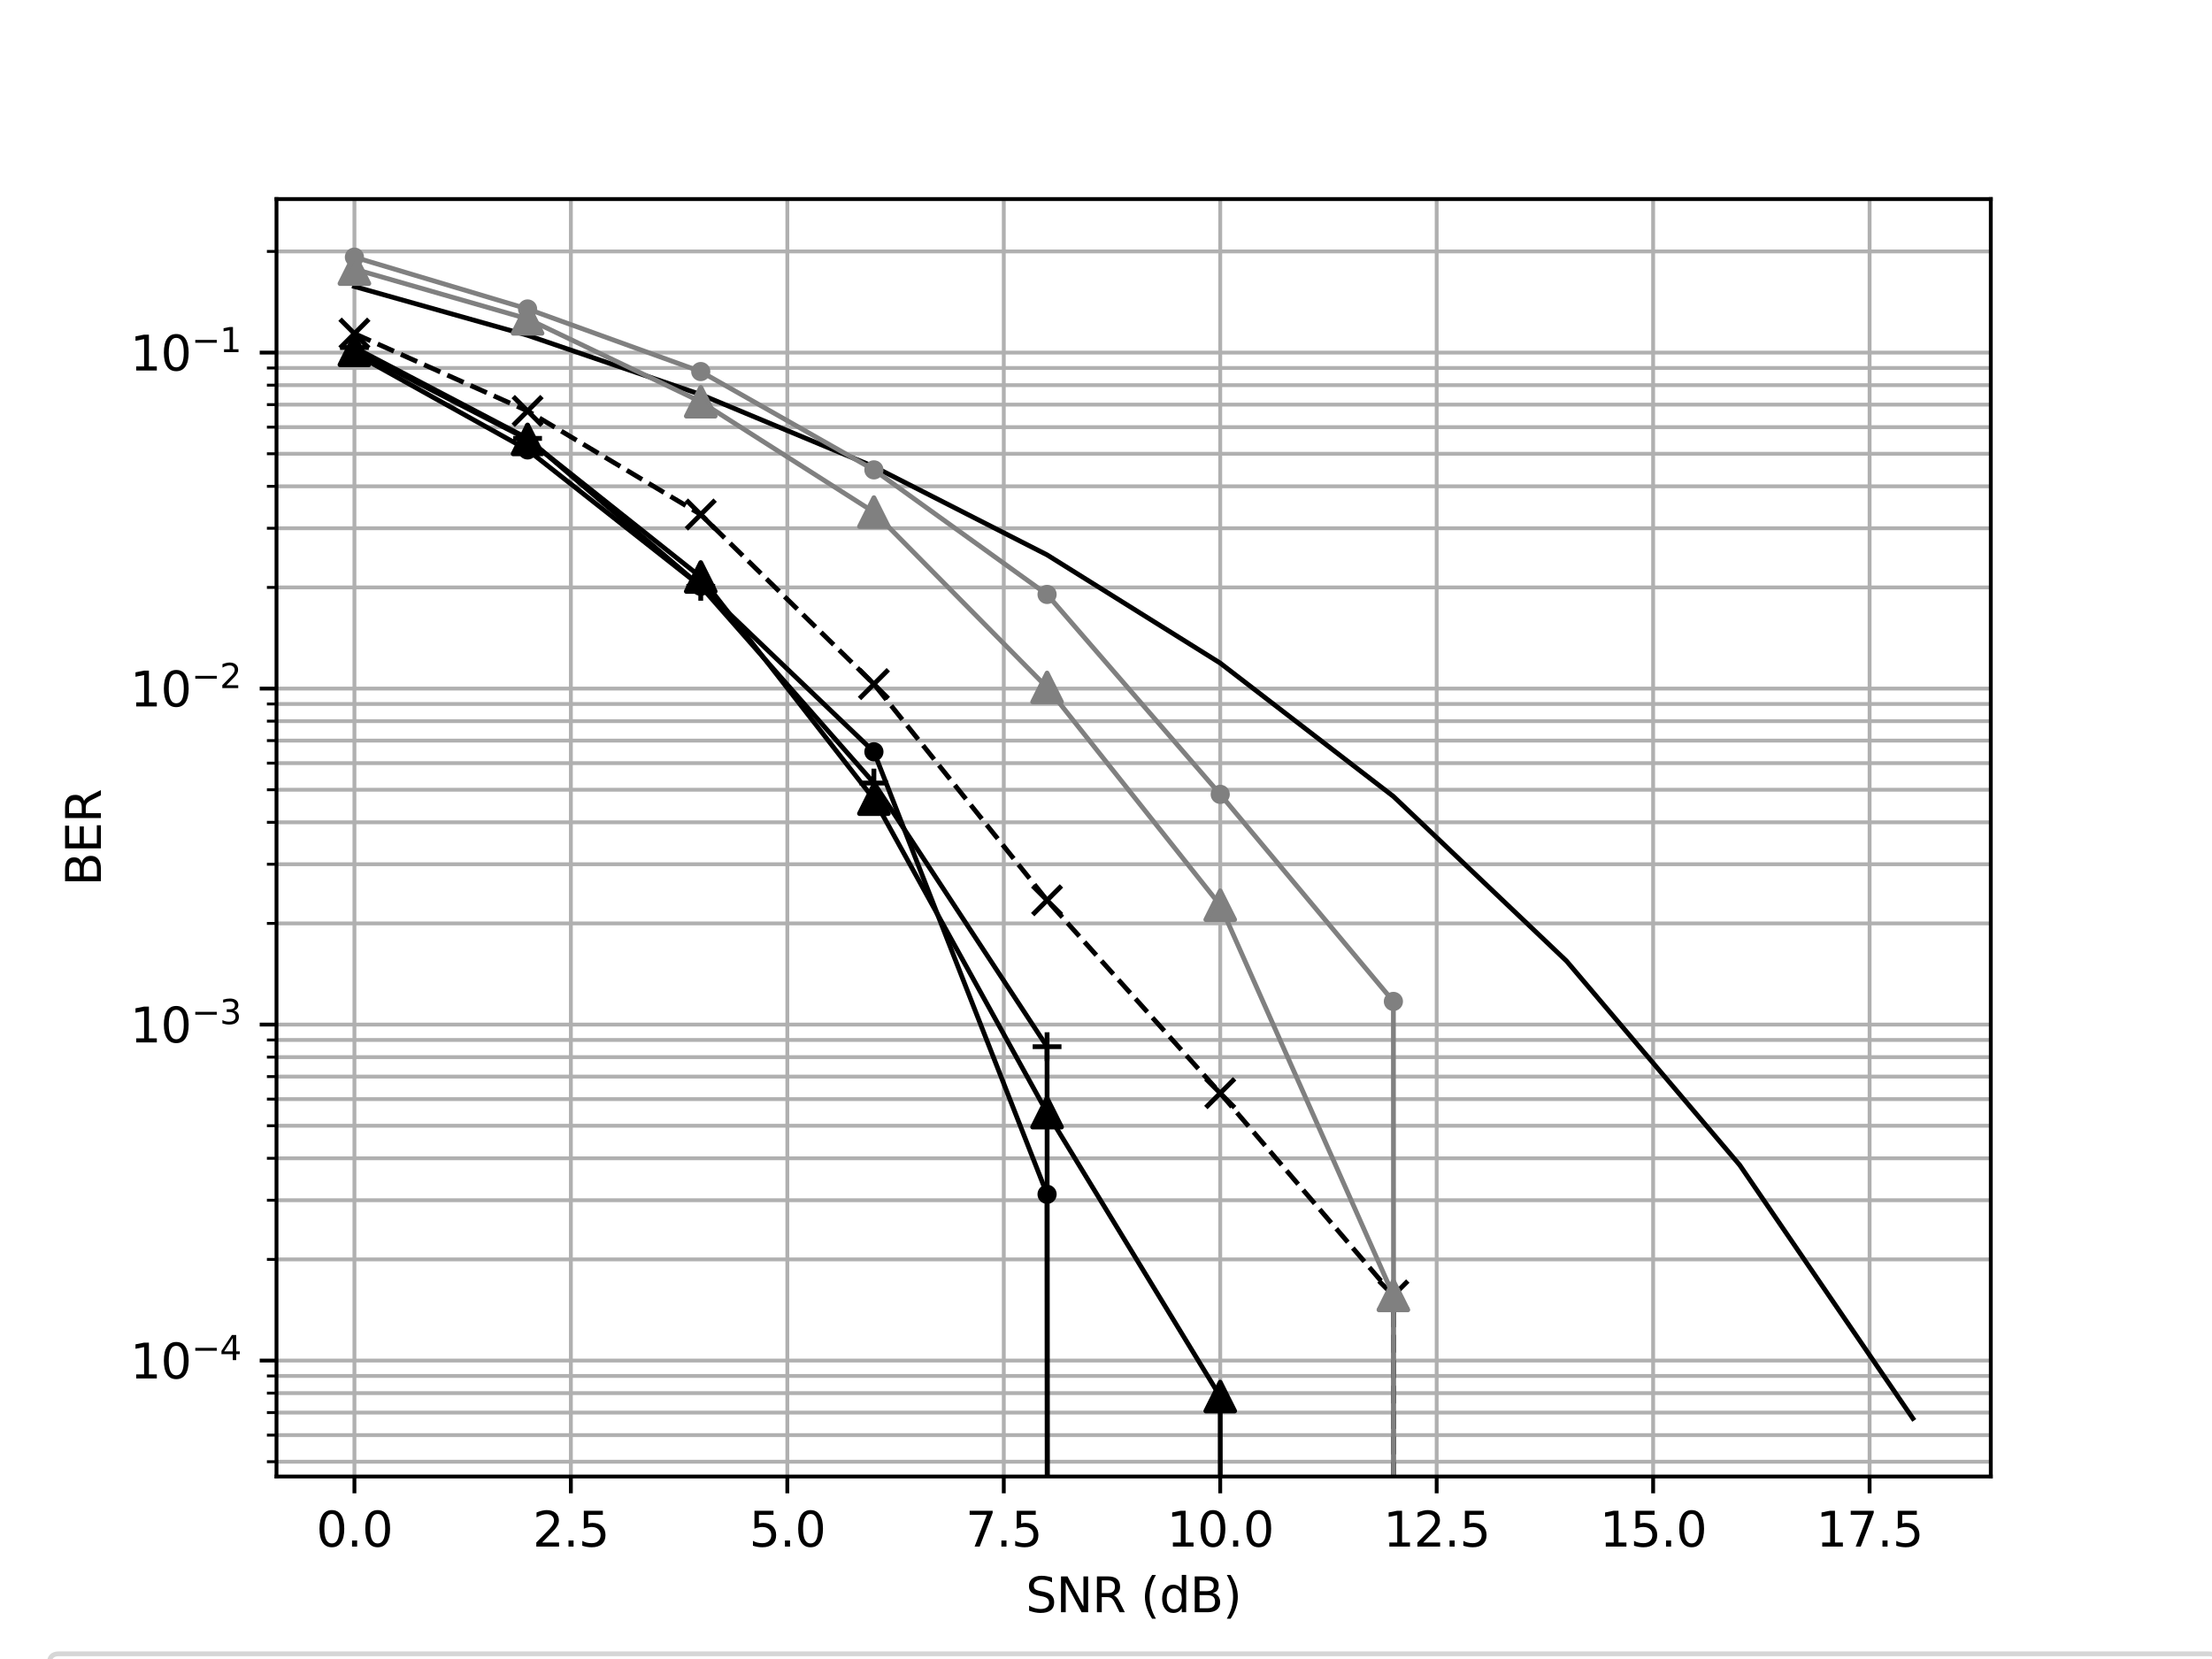 <?xml version="1.0" encoding="utf-8" standalone="no"?>
<!DOCTYPE svg PUBLIC "-//W3C//DTD SVG 1.1//EN"
  "http://www.w3.org/Graphics/SVG/1.1/DTD/svg11.dtd">
<svg xmlns:xlink="http://www.w3.org/1999/xlink" width="460.8pt" height="345.6pt" viewBox="0 0 460.8 345.6" xmlns="http://www.w3.org/2000/svg" version="1.1">
 <defs>
  <style type="text/css">*{stroke-linejoin: round; stroke-linecap: butt}</style>
 </defs>
 <g id="figure_1">
  <g id="patch_1">
   <path d="M 0 345.6 
L 460.8 345.6 
L 460.8 0 
L 0 0 
z
" style="fill: #ffffff"/>
  </g>
  <g id="axes_1">
   <g id="patch_2">
    <path d="M 57.6 307.584 
L 414.72 307.584 
L 414.72 41.472 
L 57.6 41.472 
z
" style="fill: #ffffff"/>
   </g>
   <g id="matplotlib.axis_1">
    <g id="xtick_1">
     <g id="line2d_1">
      <path d="M 73.833 307.584 
L 73.833 41.472 
" clip-path="url(#p947ac2beeb)" style="fill: none; stroke: #b0b0b0; stroke-width: 0.8; stroke-linecap: square"/>
     </g>
     <g id="line2d_2">
      <defs>
       <path id="mfcc899d3ee" d="M 0 0 
L 0 3.5 
" style="stroke: #000000; stroke-width: 0.8"/>
      </defs>
      <g>
       <use xlink:href="#mfcc899d3ee" x="73.833" y="307.584" style="stroke: #000000; stroke-width: 0.8"/>
      </g>
     </g>
     <g id="text_1">
      <!-- 0.0 -->
      <g transform="translate(65.881 322.182)scale(0.1 -0.1)">
       <defs>
        <path id="DejaVuSans-30" d="M 2034 4250 
Q 1547 4250 1301 3770 
Q 1056 3291 1056 2328 
Q 1056 1369 1301 889 
Q 1547 409 2034 409 
Q 2525 409 2770 889 
Q 3016 1369 3016 2328 
Q 3016 3291 2770 3770 
Q 2525 4250 2034 4250 
z
M 2034 4750 
Q 2819 4750 3233 4129 
Q 3647 3509 3647 2328 
Q 3647 1150 3233 529 
Q 2819 -91 2034 -91 
Q 1250 -91 836 529 
Q 422 1150 422 2328 
Q 422 3509 836 4129 
Q 1250 4750 2034 4750 
z
" transform="scale(0.016)"/>
        <path id="DejaVuSans-2e" d="M 684 794 
L 1344 794 
L 1344 0 
L 684 0 
L 684 794 
z
" transform="scale(0.016)"/>
       </defs>
       <use xlink:href="#DejaVuSans-30"/>
       <use xlink:href="#DejaVuSans-2e" x="63.623"/>
       <use xlink:href="#DejaVuSans-30" x="95.41"/>
      </g>
     </g>
    </g>
    <g id="xtick_2">
     <g id="line2d_3">
      <path d="M 118.924 307.584 
L 118.924 41.472 
" clip-path="url(#p947ac2beeb)" style="fill: none; stroke: #b0b0b0; stroke-width: 0.8; stroke-linecap: square"/>
     </g>
     <g id="line2d_4">
      <g>
       <use xlink:href="#mfcc899d3ee" x="118.924" y="307.584" style="stroke: #000000; stroke-width: 0.8"/>
      </g>
     </g>
     <g id="text_2">
      <!-- 2.5 -->
      <g transform="translate(110.972 322.182)scale(0.1 -0.1)">
       <defs>
        <path id="DejaVuSans-32" d="M 1228 531 
L 3431 531 
L 3431 0 
L 469 0 
L 469 531 
Q 828 903 1448 1529 
Q 2069 2156 2228 2338 
Q 2531 2678 2651 2914 
Q 2772 3150 2772 3378 
Q 2772 3750 2511 3984 
Q 2250 4219 1831 4219 
Q 1534 4219 1204 4116 
Q 875 4013 500 3803 
L 500 4441 
Q 881 4594 1212 4672 
Q 1544 4750 1819 4750 
Q 2544 4750 2975 4387 
Q 3406 4025 3406 3419 
Q 3406 3131 3298 2873 
Q 3191 2616 2906 2266 
Q 2828 2175 2409 1742 
Q 1991 1309 1228 531 
z
" transform="scale(0.016)"/>
        <path id="DejaVuSans-35" d="M 691 4666 
L 3169 4666 
L 3169 4134 
L 1269 4134 
L 1269 2991 
Q 1406 3038 1543 3061 
Q 1681 3084 1819 3084 
Q 2600 3084 3056 2656 
Q 3513 2228 3513 1497 
Q 3513 744 3044 326 
Q 2575 -91 1722 -91 
Q 1428 -91 1123 -41 
Q 819 9 494 109 
L 494 744 
Q 775 591 1075 516 
Q 1375 441 1709 441 
Q 2250 441 2565 725 
Q 2881 1009 2881 1497 
Q 2881 1984 2565 2268 
Q 2250 2553 1709 2553 
Q 1456 2553 1204 2497 
Q 953 2441 691 2322 
L 691 4666 
z
" transform="scale(0.016)"/>
       </defs>
       <use xlink:href="#DejaVuSans-32"/>
       <use xlink:href="#DejaVuSans-2e" x="63.623"/>
       <use xlink:href="#DejaVuSans-35" x="95.41"/>
      </g>
     </g>
    </g>
    <g id="xtick_3">
     <g id="line2d_5">
      <path d="M 164.015 307.584 
L 164.015 41.472 
" clip-path="url(#p947ac2beeb)" style="fill: none; stroke: #b0b0b0; stroke-width: 0.8; stroke-linecap: square"/>
     </g>
     <g id="line2d_6">
      <g>
       <use xlink:href="#mfcc899d3ee" x="164.015" y="307.584" style="stroke: #000000; stroke-width: 0.8"/>
      </g>
     </g>
     <g id="text_3">
      <!-- 5.0 -->
      <g transform="translate(156.063 322.182)scale(0.1 -0.1)">
       <use xlink:href="#DejaVuSans-35"/>
       <use xlink:href="#DejaVuSans-2e" x="63.623"/>
       <use xlink:href="#DejaVuSans-30" x="95.41"/>
      </g>
     </g>
    </g>
    <g id="xtick_4">
     <g id="line2d_7">
      <path d="M 209.105 307.584 
L 209.105 41.472 
" clip-path="url(#p947ac2beeb)" style="fill: none; stroke: #b0b0b0; stroke-width: 0.8; stroke-linecap: square"/>
     </g>
     <g id="line2d_8">
      <g>
       <use xlink:href="#mfcc899d3ee" x="209.105" y="307.584" style="stroke: #000000; stroke-width: 0.8"/>
      </g>
     </g>
     <g id="text_4">
      <!-- 7.5 -->
      <g transform="translate(201.154 322.182)scale(0.1 -0.1)">
       <defs>
        <path id="DejaVuSans-37" d="M 525 4666 
L 3525 4666 
L 3525 4397 
L 1831 0 
L 1172 0 
L 2766 4134 
L 525 4134 
L 525 4666 
z
" transform="scale(0.016)"/>
       </defs>
       <use xlink:href="#DejaVuSans-37"/>
       <use xlink:href="#DejaVuSans-2e" x="63.623"/>
       <use xlink:href="#DejaVuSans-35" x="95.41"/>
      </g>
     </g>
    </g>
    <g id="xtick_5">
     <g id="line2d_9">
      <path d="M 254.196 307.584 
L 254.196 41.472 
" clip-path="url(#p947ac2beeb)" style="fill: none; stroke: #b0b0b0; stroke-width: 0.8; stroke-linecap: square"/>
     </g>
     <g id="line2d_10">
      <g>
       <use xlink:href="#mfcc899d3ee" x="254.196" y="307.584" style="stroke: #000000; stroke-width: 0.8"/>
      </g>
     </g>
     <g id="text_5">
      <!-- 10.0 -->
      <g transform="translate(243.064 322.182)scale(0.1 -0.1)">
       <defs>
        <path id="DejaVuSans-31" d="M 794 531 
L 1825 531 
L 1825 4091 
L 703 3866 
L 703 4441 
L 1819 4666 
L 2450 4666 
L 2450 531 
L 3481 531 
L 3481 0 
L 794 0 
L 794 531 
z
" transform="scale(0.016)"/>
       </defs>
       <use xlink:href="#DejaVuSans-31"/>
       <use xlink:href="#DejaVuSans-30" x="63.623"/>
       <use xlink:href="#DejaVuSans-2e" x="127.246"/>
       <use xlink:href="#DejaVuSans-30" x="159.033"/>
      </g>
     </g>
    </g>
    <g id="xtick_6">
     <g id="line2d_11">
      <path d="M 299.287 307.584 
L 299.287 41.472 
" clip-path="url(#p947ac2beeb)" style="fill: none; stroke: #b0b0b0; stroke-width: 0.8; stroke-linecap: square"/>
     </g>
     <g id="line2d_12">
      <g>
       <use xlink:href="#mfcc899d3ee" x="299.287" y="307.584" style="stroke: #000000; stroke-width: 0.8"/>
      </g>
     </g>
     <g id="text_6">
      <!-- 12.5 -->
      <g transform="translate(288.154 322.182)scale(0.1 -0.1)">
       <use xlink:href="#DejaVuSans-31"/>
       <use xlink:href="#DejaVuSans-32" x="63.623"/>
       <use xlink:href="#DejaVuSans-2e" x="127.246"/>
       <use xlink:href="#DejaVuSans-35" x="159.033"/>
      </g>
     </g>
    </g>
    <g id="xtick_7">
     <g id="line2d_13">
      <path d="M 344.378 307.584 
L 344.378 41.472 
" clip-path="url(#p947ac2beeb)" style="fill: none; stroke: #b0b0b0; stroke-width: 0.8; stroke-linecap: square"/>
     </g>
     <g id="line2d_14">
      <g>
       <use xlink:href="#mfcc899d3ee" x="344.378" y="307.584" style="stroke: #000000; stroke-width: 0.8"/>
      </g>
     </g>
     <g id="text_7">
      <!-- 15.0 -->
      <g transform="translate(333.245 322.182)scale(0.1 -0.1)">
       <use xlink:href="#DejaVuSans-31"/>
       <use xlink:href="#DejaVuSans-35" x="63.623"/>
       <use xlink:href="#DejaVuSans-2e" x="127.246"/>
       <use xlink:href="#DejaVuSans-30" x="159.033"/>
      </g>
     </g>
    </g>
    <g id="xtick_8">
     <g id="line2d_15">
      <path d="M 389.469 307.584 
L 389.469 41.472 
" clip-path="url(#p947ac2beeb)" style="fill: none; stroke: #b0b0b0; stroke-width: 0.8; stroke-linecap: square"/>
     </g>
     <g id="line2d_16">
      <g>
       <use xlink:href="#mfcc899d3ee" x="389.469" y="307.584" style="stroke: #000000; stroke-width: 0.8"/>
      </g>
     </g>
     <g id="text_8">
      <!-- 17.5 -->
      <g transform="translate(378.336 322.182)scale(0.1 -0.1)">
       <use xlink:href="#DejaVuSans-31"/>
       <use xlink:href="#DejaVuSans-37" x="63.623"/>
       <use xlink:href="#DejaVuSans-2e" x="127.246"/>
       <use xlink:href="#DejaVuSans-35" x="159.033"/>
      </g>
     </g>
    </g>
    <g id="text_9">
     <!-- SNR (dB) -->
     <g transform="translate(213.676 335.861)scale(0.1 -0.1)">
      <defs>
       <path id="DejaVuSans-53" d="M 3425 4513 
L 3425 3897 
Q 3066 4069 2747 4153 
Q 2428 4238 2131 4238 
Q 1616 4238 1336 4038 
Q 1056 3838 1056 3469 
Q 1056 3159 1242 3001 
Q 1428 2844 1947 2747 
L 2328 2669 
Q 3034 2534 3370 2195 
Q 3706 1856 3706 1288 
Q 3706 609 3251 259 
Q 2797 -91 1919 -91 
Q 1588 -91 1214 -16 
Q 841 59 441 206 
L 441 856 
Q 825 641 1194 531 
Q 1563 422 1919 422 
Q 2459 422 2753 634 
Q 3047 847 3047 1241 
Q 3047 1584 2836 1778 
Q 2625 1972 2144 2069 
L 1759 2144 
Q 1053 2284 737 2584 
Q 422 2884 422 3419 
Q 422 4038 858 4394 
Q 1294 4750 2059 4750 
Q 2388 4750 2728 4690 
Q 3069 4631 3425 4513 
z
" transform="scale(0.016)"/>
       <path id="DejaVuSans-4e" d="M 628 4666 
L 1478 4666 
L 3547 763 
L 3547 4666 
L 4159 4666 
L 4159 0 
L 3309 0 
L 1241 3903 
L 1241 0 
L 628 0 
L 628 4666 
z
" transform="scale(0.016)"/>
       <path id="DejaVuSans-52" d="M 2841 2188 
Q 3044 2119 3236 1894 
Q 3428 1669 3622 1275 
L 4263 0 
L 3584 0 
L 2988 1197 
Q 2756 1666 2539 1819 
Q 2322 1972 1947 1972 
L 1259 1972 
L 1259 0 
L 628 0 
L 628 4666 
L 2053 4666 
Q 2853 4666 3247 4331 
Q 3641 3997 3641 3322 
Q 3641 2881 3436 2590 
Q 3231 2300 2841 2188 
z
M 1259 4147 
L 1259 2491 
L 2053 2491 
Q 2509 2491 2742 2702 
Q 2975 2913 2975 3322 
Q 2975 3731 2742 3939 
Q 2509 4147 2053 4147 
L 1259 4147 
z
" transform="scale(0.016)"/>
       <path id="DejaVuSans-20" transform="scale(0.016)"/>
       <path id="DejaVuSans-28" d="M 1984 4856 
Q 1566 4138 1362 3434 
Q 1159 2731 1159 2009 
Q 1159 1288 1364 580 
Q 1569 -128 1984 -844 
L 1484 -844 
Q 1016 -109 783 600 
Q 550 1309 550 2009 
Q 550 2706 781 3412 
Q 1013 4119 1484 4856 
L 1984 4856 
z
" transform="scale(0.016)"/>
       <path id="DejaVuSans-64" d="M 2906 2969 
L 2906 4863 
L 3481 4863 
L 3481 0 
L 2906 0 
L 2906 525 
Q 2725 213 2448 61 
Q 2172 -91 1784 -91 
Q 1150 -91 751 415 
Q 353 922 353 1747 
Q 353 2572 751 3078 
Q 1150 3584 1784 3584 
Q 2172 3584 2448 3432 
Q 2725 3281 2906 2969 
z
M 947 1747 
Q 947 1113 1208 752 
Q 1469 391 1925 391 
Q 2381 391 2643 752 
Q 2906 1113 2906 1747 
Q 2906 2381 2643 2742 
Q 2381 3103 1925 3103 
Q 1469 3103 1208 2742 
Q 947 2381 947 1747 
z
" transform="scale(0.016)"/>
       <path id="DejaVuSans-42" d="M 1259 2228 
L 1259 519 
L 2272 519 
Q 2781 519 3026 730 
Q 3272 941 3272 1375 
Q 3272 1813 3026 2020 
Q 2781 2228 2272 2228 
L 1259 2228 
z
M 1259 4147 
L 1259 2741 
L 2194 2741 
Q 2656 2741 2882 2914 
Q 3109 3088 3109 3444 
Q 3109 3797 2882 3972 
Q 2656 4147 2194 4147 
L 1259 4147 
z
M 628 4666 
L 2241 4666 
Q 2963 4666 3353 4366 
Q 3744 4066 3744 3513 
Q 3744 3084 3544 2831 
Q 3344 2578 2956 2516 
Q 3422 2416 3680 2098 
Q 3938 1781 3938 1306 
Q 3938 681 3513 340 
Q 3088 0 2303 0 
L 628 0 
L 628 4666 
z
" transform="scale(0.016)"/>
       <path id="DejaVuSans-29" d="M 513 4856 
L 1013 4856 
Q 1481 4119 1714 3412 
Q 1947 2706 1947 2009 
Q 1947 1309 1714 600 
Q 1481 -109 1013 -844 
L 513 -844 
Q 928 -128 1133 580 
Q 1338 1288 1338 2009 
Q 1338 2731 1133 3434 
Q 928 4138 513 4856 
z
" transform="scale(0.016)"/>
      </defs>
      <use xlink:href="#DejaVuSans-53"/>
      <use xlink:href="#DejaVuSans-4e" x="63.477"/>
      <use xlink:href="#DejaVuSans-52" x="138.281"/>
      <use xlink:href="#DejaVuSans-20" x="207.764"/>
      <use xlink:href="#DejaVuSans-28" x="239.551"/>
      <use xlink:href="#DejaVuSans-64" x="278.564"/>
      <use xlink:href="#DejaVuSans-42" x="342.041"/>
      <use xlink:href="#DejaVuSans-29" x="410.645"/>
     </g>
    </g>
   </g>
   <g id="matplotlib.axis_2">
    <g id="ytick_1">
     <g id="line2d_17">
      <path d="M 57.6 283.43 
L 414.72 283.43 
" clip-path="url(#p947ac2beeb)" style="fill: none; stroke: #b0b0b0; stroke-width: 0.8; stroke-linecap: square"/>
     </g>
     <g id="line2d_18">
      <defs>
       <path id="mefed404b22" d="M 0 0 
L -3.5 0 
" style="stroke: #000000; stroke-width: 0.8"/>
      </defs>
      <g>
       <use xlink:href="#mefed404b22" x="57.6" y="283.43" style="stroke: #000000; stroke-width: 0.8"/>
      </g>
     </g>
     <g id="text_10">
      <!-- $\mathdefault{10^{-4}}$ -->
      <g transform="translate(27.1 287.229)scale(0.1 -0.1)">
       <defs>
        <path id="DejaVuSans-2212" d="M 678 2272 
L 4684 2272 
L 4684 1741 
L 678 1741 
L 678 2272 
z
" transform="scale(0.016)"/>
        <path id="DejaVuSans-34" d="M 2419 4116 
L 825 1625 
L 2419 1625 
L 2419 4116 
z
M 2253 4666 
L 3047 4666 
L 3047 1625 
L 3713 1625 
L 3713 1100 
L 3047 1100 
L 3047 0 
L 2419 0 
L 2419 1100 
L 313 1100 
L 313 1709 
L 2253 4666 
z
" transform="scale(0.016)"/>
       </defs>
       <use xlink:href="#DejaVuSans-31" transform="translate(0 0.684)"/>
       <use xlink:href="#DejaVuSans-30" transform="translate(63.623 0.684)"/>
       <use xlink:href="#DejaVuSans-2212" transform="translate(128.203 38.966)scale(0.7)"/>
       <use xlink:href="#DejaVuSans-34" transform="translate(186.855 38.966)scale(0.7)"/>
      </g>
     </g>
    </g>
    <g id="ytick_2">
     <g id="line2d_19">
      <path d="M 57.6 213.437 
L 414.72 213.437 
" clip-path="url(#p947ac2beeb)" style="fill: none; stroke: #b0b0b0; stroke-width: 0.8; stroke-linecap: square"/>
     </g>
     <g id="line2d_20">
      <g>
       <use xlink:href="#mefed404b22" x="57.6" y="213.437" style="stroke: #000000; stroke-width: 0.8"/>
      </g>
     </g>
     <g id="text_11">
      <!-- $\mathdefault{10^{-3}}$ -->
      <g transform="translate(27.1 217.236)scale(0.1 -0.1)">
       <defs>
        <path id="DejaVuSans-33" d="M 2597 2516 
Q 3050 2419 3304 2112 
Q 3559 1806 3559 1356 
Q 3559 666 3084 287 
Q 2609 -91 1734 -91 
Q 1441 -91 1130 -33 
Q 819 25 488 141 
L 488 750 
Q 750 597 1062 519 
Q 1375 441 1716 441 
Q 2309 441 2620 675 
Q 2931 909 2931 1356 
Q 2931 1769 2642 2001 
Q 2353 2234 1838 2234 
L 1294 2234 
L 1294 2753 
L 1863 2753 
Q 2328 2753 2575 2939 
Q 2822 3125 2822 3475 
Q 2822 3834 2567 4026 
Q 2313 4219 1838 4219 
Q 1578 4219 1281 4162 
Q 984 4106 628 3988 
L 628 4550 
Q 988 4650 1302 4700 
Q 1616 4750 1894 4750 
Q 2613 4750 3031 4423 
Q 3450 4097 3450 3541 
Q 3450 3153 3228 2886 
Q 3006 2619 2597 2516 
z
" transform="scale(0.016)"/>
       </defs>
       <use xlink:href="#DejaVuSans-31" transform="translate(0 0.766)"/>
       <use xlink:href="#DejaVuSans-30" transform="translate(63.623 0.766)"/>
       <use xlink:href="#DejaVuSans-2212" transform="translate(128.203 39.047)scale(0.7)"/>
       <use xlink:href="#DejaVuSans-33" transform="translate(186.855 39.047)scale(0.7)"/>
      </g>
     </g>
    </g>
    <g id="ytick_3">
     <g id="line2d_21">
      <path d="M 57.6 143.444 
L 414.72 143.444 
" clip-path="url(#p947ac2beeb)" style="fill: none; stroke: #b0b0b0; stroke-width: 0.8; stroke-linecap: square"/>
     </g>
     <g id="line2d_22">
      <g>
       <use xlink:href="#mefed404b22" x="57.6" y="143.444" style="stroke: #000000; stroke-width: 0.8"/>
      </g>
     </g>
     <g id="text_12">
      <!-- $\mathdefault{10^{-2}}$ -->
      <g transform="translate(27.1 147.243)scale(0.1 -0.1)">
       <use xlink:href="#DejaVuSans-31" transform="translate(0 0.766)"/>
       <use xlink:href="#DejaVuSans-30" transform="translate(63.623 0.766)"/>
       <use xlink:href="#DejaVuSans-2212" transform="translate(128.203 39.047)scale(0.7)"/>
       <use xlink:href="#DejaVuSans-32" transform="translate(186.855 39.047)scale(0.7)"/>
      </g>
     </g>
    </g>
    <g id="ytick_4">
     <g id="line2d_23">
      <path d="M 57.6 73.451 
L 414.72 73.451 
" clip-path="url(#p947ac2beeb)" style="fill: none; stroke: #b0b0b0; stroke-width: 0.8; stroke-linecap: square"/>
     </g>
     <g id="line2d_24">
      <g>
       <use xlink:href="#mefed404b22" x="57.6" y="73.451" style="stroke: #000000; stroke-width: 0.8"/>
      </g>
     </g>
     <g id="text_13">
      <!-- $\mathdefault{10^{-1}}$ -->
      <g transform="translate(27.1 77.251)scale(0.1 -0.1)">
       <use xlink:href="#DejaVuSans-31" transform="translate(0 0.684)"/>
       <use xlink:href="#DejaVuSans-30" transform="translate(63.623 0.684)"/>
       <use xlink:href="#DejaVuSans-2212" transform="translate(128.203 38.966)scale(0.7)"/>
       <use xlink:href="#DejaVuSans-31" transform="translate(186.855 38.966)scale(0.7)"/>
      </g>
     </g>
    </g>
    <g id="ytick_5">
     <g id="line2d_25">
      <path d="M 57.6 304.5 
L 414.72 304.5 
" clip-path="url(#p947ac2beeb)" style="fill: none; stroke: #b0b0b0; stroke-width: 0.8; stroke-linecap: square"/>
     </g>
     <g id="line2d_26">
      <defs>
       <path id="m3488bcfa23" d="M 0 0 
L -2 0 
" style="stroke: #000000; stroke-width: 0.6"/>
      </defs>
      <g>
       <use xlink:href="#m3488bcfa23" x="57.6" y="304.5" style="stroke: #000000; stroke-width: 0.6"/>
      </g>
     </g>
    </g>
    <g id="ytick_6">
     <g id="line2d_27">
      <path d="M 57.6 298.958 
L 414.72 298.958 
" clip-path="url(#p947ac2beeb)" style="fill: none; stroke: #b0b0b0; stroke-width: 0.8; stroke-linecap: square"/>
     </g>
     <g id="line2d_28">
      <g>
       <use xlink:href="#m3488bcfa23" x="57.6" y="298.958" style="stroke: #000000; stroke-width: 0.6"/>
      </g>
     </g>
    </g>
    <g id="ytick_7">
     <g id="line2d_29">
      <path d="M 57.6 294.272 
L 414.72 294.272 
" clip-path="url(#p947ac2beeb)" style="fill: none; stroke: #b0b0b0; stroke-width: 0.8; stroke-linecap: square"/>
     </g>
     <g id="line2d_30">
      <g>
       <use xlink:href="#m3488bcfa23" x="57.6" y="294.272" style="stroke: #000000; stroke-width: 0.6"/>
      </g>
     </g>
    </g>
    <g id="ytick_8">
     <g id="line2d_31">
      <path d="M 57.6 290.213 
L 414.72 290.213 
" clip-path="url(#p947ac2beeb)" style="fill: none; stroke: #b0b0b0; stroke-width: 0.8; stroke-linecap: square"/>
     </g>
     <g id="line2d_32">
      <g>
       <use xlink:href="#m3488bcfa23" x="57.6" y="290.213" style="stroke: #000000; stroke-width: 0.6"/>
      </g>
     </g>
    </g>
    <g id="ytick_9">
     <g id="line2d_33">
      <path d="M 57.6 286.632 
L 414.72 286.632 
" clip-path="url(#p947ac2beeb)" style="fill: none; stroke: #b0b0b0; stroke-width: 0.8; stroke-linecap: square"/>
     </g>
     <g id="line2d_34">
      <g>
       <use xlink:href="#m3488bcfa23" x="57.6" y="286.632" style="stroke: #000000; stroke-width: 0.6"/>
      </g>
     </g>
    </g>
    <g id="ytick_10">
     <g id="line2d_35">
      <path d="M 57.6 262.36 
L 414.72 262.36 
" clip-path="url(#p947ac2beeb)" style="fill: none; stroke: #b0b0b0; stroke-width: 0.8; stroke-linecap: square"/>
     </g>
     <g id="line2d_36">
      <g>
       <use xlink:href="#m3488bcfa23" x="57.6" y="262.36" style="stroke: #000000; stroke-width: 0.6"/>
      </g>
     </g>
    </g>
    <g id="ytick_11">
     <g id="line2d_37">
      <path d="M 57.6 250.035 
L 414.72 250.035 
" clip-path="url(#p947ac2beeb)" style="fill: none; stroke: #b0b0b0; stroke-width: 0.8; stroke-linecap: square"/>
     </g>
     <g id="line2d_38">
      <g>
       <use xlink:href="#m3488bcfa23" x="57.6" y="250.035" style="stroke: #000000; stroke-width: 0.6"/>
      </g>
     </g>
    </g>
    <g id="ytick_12">
     <g id="line2d_39">
      <path d="M 57.6 241.29 
L 414.72 241.29 
" clip-path="url(#p947ac2beeb)" style="fill: none; stroke: #b0b0b0; stroke-width: 0.8; stroke-linecap: square"/>
     </g>
     <g id="line2d_40">
      <g>
       <use xlink:href="#m3488bcfa23" x="57.6" y="241.29" style="stroke: #000000; stroke-width: 0.6"/>
      </g>
     </g>
    </g>
    <g id="ytick_13">
     <g id="line2d_41">
      <path d="M 57.6 234.507 
L 414.72 234.507 
" clip-path="url(#p947ac2beeb)" style="fill: none; stroke: #b0b0b0; stroke-width: 0.8; stroke-linecap: square"/>
     </g>
     <g id="line2d_42">
      <g>
       <use xlink:href="#m3488bcfa23" x="57.6" y="234.507" style="stroke: #000000; stroke-width: 0.6"/>
      </g>
     </g>
    </g>
    <g id="ytick_14">
     <g id="line2d_43">
      <path d="M 57.6 228.965 
L 414.72 228.965 
" clip-path="url(#p947ac2beeb)" style="fill: none; stroke: #b0b0b0; stroke-width: 0.8; stroke-linecap: square"/>
     </g>
     <g id="line2d_44">
      <g>
       <use xlink:href="#m3488bcfa23" x="57.6" y="228.965" style="stroke: #000000; stroke-width: 0.6"/>
      </g>
     </g>
    </g>
    <g id="ytick_15">
     <g id="line2d_45">
      <path d="M 57.6 224.279 
L 414.72 224.279 
" clip-path="url(#p947ac2beeb)" style="fill: none; stroke: #b0b0b0; stroke-width: 0.8; stroke-linecap: square"/>
     </g>
     <g id="line2d_46">
      <g>
       <use xlink:href="#m3488bcfa23" x="57.6" y="224.279" style="stroke: #000000; stroke-width: 0.6"/>
      </g>
     </g>
    </g>
    <g id="ytick_16">
     <g id="line2d_47">
      <path d="M 57.6 220.22 
L 414.72 220.22 
" clip-path="url(#p947ac2beeb)" style="fill: none; stroke: #b0b0b0; stroke-width: 0.8; stroke-linecap: square"/>
     </g>
     <g id="line2d_48">
      <g>
       <use xlink:href="#m3488bcfa23" x="57.6" y="220.22" style="stroke: #000000; stroke-width: 0.6"/>
      </g>
     </g>
    </g>
    <g id="ytick_17">
     <g id="line2d_49">
      <path d="M 57.6 216.64 
L 414.72 216.64 
" clip-path="url(#p947ac2beeb)" style="fill: none; stroke: #b0b0b0; stroke-width: 0.8; stroke-linecap: square"/>
     </g>
     <g id="line2d_50">
      <g>
       <use xlink:href="#m3488bcfa23" x="57.6" y="216.64" style="stroke: #000000; stroke-width: 0.6"/>
      </g>
     </g>
    </g>
    <g id="ytick_18">
     <g id="line2d_51">
      <path d="M 57.6 192.367 
L 414.72 192.367 
" clip-path="url(#p947ac2beeb)" style="fill: none; stroke: #b0b0b0; stroke-width: 0.8; stroke-linecap: square"/>
     </g>
     <g id="line2d_52">
      <g>
       <use xlink:href="#m3488bcfa23" x="57.6" y="192.367" style="stroke: #000000; stroke-width: 0.6"/>
      </g>
     </g>
    </g>
    <g id="ytick_19">
     <g id="line2d_53">
      <path d="M 57.6 180.042 
L 414.72 180.042 
" clip-path="url(#p947ac2beeb)" style="fill: none; stroke: #b0b0b0; stroke-width: 0.8; stroke-linecap: square"/>
     </g>
     <g id="line2d_54">
      <g>
       <use xlink:href="#m3488bcfa23" x="57.6" y="180.042" style="stroke: #000000; stroke-width: 0.6"/>
      </g>
     </g>
    </g>
    <g id="ytick_20">
     <g id="line2d_55">
      <path d="M 57.6 171.297 
L 414.72 171.297 
" clip-path="url(#p947ac2beeb)" style="fill: none; stroke: #b0b0b0; stroke-width: 0.8; stroke-linecap: square"/>
     </g>
     <g id="line2d_56">
      <g>
       <use xlink:href="#m3488bcfa23" x="57.6" y="171.297" style="stroke: #000000; stroke-width: 0.6"/>
      </g>
     </g>
    </g>
    <g id="ytick_21">
     <g id="line2d_57">
      <path d="M 57.6 164.514 
L 414.72 164.514 
" clip-path="url(#p947ac2beeb)" style="fill: none; stroke: #b0b0b0; stroke-width: 0.8; stroke-linecap: square"/>
     </g>
     <g id="line2d_58">
      <g>
       <use xlink:href="#m3488bcfa23" x="57.6" y="164.514" style="stroke: #000000; stroke-width: 0.6"/>
      </g>
     </g>
    </g>
    <g id="ytick_22">
     <g id="line2d_59">
      <path d="M 57.6 158.972 
L 414.72 158.972 
" clip-path="url(#p947ac2beeb)" style="fill: none; stroke: #b0b0b0; stroke-width: 0.8; stroke-linecap: square"/>
     </g>
     <g id="line2d_60">
      <g>
       <use xlink:href="#m3488bcfa23" x="57.6" y="158.972" style="stroke: #000000; stroke-width: 0.6"/>
      </g>
     </g>
    </g>
    <g id="ytick_23">
     <g id="line2d_61">
      <path d="M 57.6 154.286 
L 414.72 154.286 
" clip-path="url(#p947ac2beeb)" style="fill: none; stroke: #b0b0b0; stroke-width: 0.8; stroke-linecap: square"/>
     </g>
     <g id="line2d_62">
      <g>
       <use xlink:href="#m3488bcfa23" x="57.6" y="154.286" style="stroke: #000000; stroke-width: 0.6"/>
      </g>
     </g>
    </g>
    <g id="ytick_24">
     <g id="line2d_63">
      <path d="M 57.6 150.227 
L 414.72 150.227 
" clip-path="url(#p947ac2beeb)" style="fill: none; stroke: #b0b0b0; stroke-width: 0.8; stroke-linecap: square"/>
     </g>
     <g id="line2d_64">
      <g>
       <use xlink:href="#m3488bcfa23" x="57.6" y="150.227" style="stroke: #000000; stroke-width: 0.6"/>
      </g>
     </g>
    </g>
    <g id="ytick_25">
     <g id="line2d_65">
      <path d="M 57.6 146.647 
L 414.72 146.647 
" clip-path="url(#p947ac2beeb)" style="fill: none; stroke: #b0b0b0; stroke-width: 0.8; stroke-linecap: square"/>
     </g>
     <g id="line2d_66">
      <g>
       <use xlink:href="#m3488bcfa23" x="57.6" y="146.647" style="stroke: #000000; stroke-width: 0.6"/>
      </g>
     </g>
    </g>
    <g id="ytick_26">
     <g id="line2d_67">
      <path d="M 57.6 122.374 
L 414.72 122.374 
" clip-path="url(#p947ac2beeb)" style="fill: none; stroke: #b0b0b0; stroke-width: 0.8; stroke-linecap: square"/>
     </g>
     <g id="line2d_68">
      <g>
       <use xlink:href="#m3488bcfa23" x="57.6" y="122.374" style="stroke: #000000; stroke-width: 0.6"/>
      </g>
     </g>
    </g>
    <g id="ytick_27">
     <g id="line2d_69">
      <path d="M 57.6 110.049 
L 414.72 110.049 
" clip-path="url(#p947ac2beeb)" style="fill: none; stroke: #b0b0b0; stroke-width: 0.8; stroke-linecap: square"/>
     </g>
     <g id="line2d_70">
      <g>
       <use xlink:href="#m3488bcfa23" x="57.6" y="110.049" style="stroke: #000000; stroke-width: 0.6"/>
      </g>
     </g>
    </g>
    <g id="ytick_28">
     <g id="line2d_71">
      <path d="M 57.6 101.304 
L 414.72 101.304 
" clip-path="url(#p947ac2beeb)" style="fill: none; stroke: #b0b0b0; stroke-width: 0.8; stroke-linecap: square"/>
     </g>
     <g id="line2d_72">
      <g>
       <use xlink:href="#m3488bcfa23" x="57.6" y="101.304" style="stroke: #000000; stroke-width: 0.6"/>
      </g>
     </g>
    </g>
    <g id="ytick_29">
     <g id="line2d_73">
      <path d="M 57.6 94.521 
L 414.72 94.521 
" clip-path="url(#p947ac2beeb)" style="fill: none; stroke: #b0b0b0; stroke-width: 0.8; stroke-linecap: square"/>
     </g>
     <g id="line2d_74">
      <g>
       <use xlink:href="#m3488bcfa23" x="57.6" y="94.521" style="stroke: #000000; stroke-width: 0.6"/>
      </g>
     </g>
    </g>
    <g id="ytick_30">
     <g id="line2d_75">
      <path d="M 57.6 88.979 
L 414.72 88.979 
" clip-path="url(#p947ac2beeb)" style="fill: none; stroke: #b0b0b0; stroke-width: 0.8; stroke-linecap: square"/>
     </g>
     <g id="line2d_76">
      <g>
       <use xlink:href="#m3488bcfa23" x="57.6" y="88.979" style="stroke: #000000; stroke-width: 0.6"/>
      </g>
     </g>
    </g>
    <g id="ytick_31">
     <g id="line2d_77">
      <path d="M 57.6 84.293 
L 414.72 84.293 
" clip-path="url(#p947ac2beeb)" style="fill: none; stroke: #b0b0b0; stroke-width: 0.8; stroke-linecap: square"/>
     </g>
     <g id="line2d_78">
      <g>
       <use xlink:href="#m3488bcfa23" x="57.6" y="84.293" style="stroke: #000000; stroke-width: 0.6"/>
      </g>
     </g>
    </g>
    <g id="ytick_32">
     <g id="line2d_79">
      <path d="M 57.6 80.234 
L 414.72 80.234 
" clip-path="url(#p947ac2beeb)" style="fill: none; stroke: #b0b0b0; stroke-width: 0.8; stroke-linecap: square"/>
     </g>
     <g id="line2d_80">
      <g>
       <use xlink:href="#m3488bcfa23" x="57.6" y="80.234" style="stroke: #000000; stroke-width: 0.6"/>
      </g>
     </g>
    </g>
    <g id="ytick_33">
     <g id="line2d_81">
      <path d="M 57.6 76.654 
L 414.72 76.654 
" clip-path="url(#p947ac2beeb)" style="fill: none; stroke: #b0b0b0; stroke-width: 0.8; stroke-linecap: square"/>
     </g>
     <g id="line2d_82">
      <g>
       <use xlink:href="#m3488bcfa23" x="57.6" y="76.654" style="stroke: #000000; stroke-width: 0.6"/>
      </g>
     </g>
    </g>
    <g id="ytick_34">
     <g id="line2d_83">
      <path d="M 57.6 52.381 
L 414.72 52.381 
" clip-path="url(#p947ac2beeb)" style="fill: none; stroke: #b0b0b0; stroke-width: 0.8; stroke-linecap: square"/>
     </g>
     <g id="line2d_84">
      <g>
       <use xlink:href="#m3488bcfa23" x="57.6" y="52.381" style="stroke: #000000; stroke-width: 0.6"/>
      </g>
     </g>
    </g>
    <g id="text_14">
     <!-- BER -->
     <g transform="translate(21.02 184.592)rotate(-90)scale(0.1 -0.1)">
      <defs>
       <path id="DejaVuSans-45" d="M 628 4666 
L 3578 4666 
L 3578 4134 
L 1259 4134 
L 1259 2753 
L 3481 2753 
L 3481 2222 
L 1259 2222 
L 1259 531 
L 3634 531 
L 3634 0 
L 628 0 
L 628 4666 
z
" transform="scale(0.016)"/>
      </defs>
      <use xlink:href="#DejaVuSans-42"/>
      <use xlink:href="#DejaVuSans-45" x="68.604"/>
      <use xlink:href="#DejaVuSans-52" x="131.787"/>
     </g>
    </g>
   </g>
   <g id="line2d_85">
    <path d="M 73.833 59.682 
L 109.905 69.854 
L 145.978 82.191 
L 182.051 97.217 
L 218.124 115.589 
L 254.196 138.137 
L 290.269 165.904 
L 326.342 200.206 
L 362.415 242.704 
L 398.487 295.488 
" clip-path="url(#p947ac2beeb)" style="fill: none; stroke: #000000; stroke-linecap: square"/>
   </g>
   <g id="line2d_86">
    <path d="M 73.833 72.401 
L 109.905 91.323 
L 145.978 122.138 
L 182.051 163.122 
L 218.124 218.044 
L 218.19 346.6 
" clip-path="url(#p947ac2beeb)" style="fill: none; stroke: #000000; stroke-linecap: square"/>
    <defs>
     <path id="mf6bce8fa2c" d="M -3 0 
L 3 0 
M 0 3 
L 0 -3 
" style="stroke: #000000"/>
    </defs>
    <g clip-path="url(#p947ac2beeb)">
     <use xlink:href="#mf6bce8fa2c" x="73.833" y="72.401" style="stroke: #000000"/>
     <use xlink:href="#mf6bce8fa2c" x="109.905" y="91.323" style="stroke: #000000"/>
     <use xlink:href="#mf6bce8fa2c" x="145.978" y="122.138" style="stroke: #000000"/>
     <use xlink:href="#mf6bce8fa2c" x="182.051" y="163.122" style="stroke: #000000"/>
     <use xlink:href="#mf6bce8fa2c" x="218.124" y="218.044" style="stroke: #000000"/>
     <use xlink:href="#mf6bce8fa2c" x="230.875" y="24884.2" style="stroke: #000000"/>
    </g>
   </g>
   <g id="line2d_87">
    <path d="M 73.833 73.642 
L 109.905 93.724 
L 145.978 122.138 
L 182.051 156.612 
L 218.124 248.794 
L 218.174 346.6 
" clip-path="url(#p947ac2beeb)" style="fill: none; stroke: #000000; stroke-linecap: square"/>
    <defs>
     <path id="m9a5820000c" d="M 0 1.5 
C 0.398 1.5 0.779 1.342 1.061 1.061 
C 1.342 0.779 1.5 0.398 1.5 0 
C 1.5 -0.398 1.342 -0.779 1.061 -1.061 
C 0.779 -1.342 0.398 -1.5 0 -1.5 
C -0.398 -1.5 -0.779 -1.342 -1.061 -1.061 
C -1.342 -0.779 -1.5 -0.398 -1.5 0 
C -1.5 0.398 -1.342 0.779 -1.061 1.061 
C -0.779 1.342 -0.398 1.5 0 1.5 
z
" style="stroke: #000000"/>
    </defs>
    <g clip-path="url(#p947ac2beeb)">
     <use xlink:href="#m9a5820000c" x="73.833" y="73.642" style="stroke: #000000"/>
     <use xlink:href="#m9a5820000c" x="109.905" y="93.724" style="stroke: #000000"/>
     <use xlink:href="#m9a5820000c" x="145.978" y="122.138" style="stroke: #000000"/>
     <use xlink:href="#m9a5820000c" x="182.051" y="156.612" style="stroke: #000000"/>
     <use xlink:href="#m9a5820000c" x="218.124" y="248.794" style="stroke: #000000"/>
     <use xlink:href="#m9a5820000c" x="230.865" y="24884.2" style="stroke: #000000"/>
    </g>
   </g>
   <g id="line2d_88">
    <path d="M 73.833 53.568 
L 109.905 64.364 
L 145.978 77.402 
L 182.051 97.883 
L 218.124 123.834 
L 254.196 165.479 
L 290.269 208.616 
L 290.34 346.6 
" clip-path="url(#p947ac2beeb)" style="fill: none; stroke: #808080; stroke-linecap: square"/>
    <defs>
     <path id="ma8d5fd9a95" d="M 0 1.5 
C 0.398 1.5 0.779 1.342 1.061 1.061 
C 1.342 0.779 1.5 0.398 1.5 0 
C 1.5 -0.398 1.342 -0.779 1.061 -1.061 
C 0.779 -1.342 0.398 -1.5 0 -1.5 
C -0.398 -1.5 -0.779 -1.342 -1.061 -1.061 
C -1.342 -0.779 -1.5 -0.398 -1.5 0 
C -1.5 0.398 -1.342 0.779 -1.061 1.061 
C -0.779 1.342 -0.398 1.5 0 1.5 
z
" style="stroke: #808080"/>
    </defs>
    <g clip-path="url(#p947ac2beeb)">
     <use xlink:href="#ma8d5fd9a95" x="73.833" y="53.568" style="fill: #808080; stroke: #808080"/>
     <use xlink:href="#ma8d5fd9a95" x="109.905" y="64.364" style="fill: #808080; stroke: #808080"/>
     <use xlink:href="#ma8d5fd9a95" x="145.978" y="77.402" style="fill: #808080; stroke: #808080"/>
     <use xlink:href="#ma8d5fd9a95" x="182.051" y="97.883" style="fill: #808080; stroke: #808080"/>
     <use xlink:href="#ma8d5fd9a95" x="218.124" y="123.834" style="fill: #808080; stroke: #808080"/>
     <use xlink:href="#ma8d5fd9a95" x="254.196" y="165.479" style="fill: #808080; stroke: #808080"/>
     <use xlink:href="#ma8d5fd9a95" x="290.269" y="208.616" style="fill: #808080; stroke: #808080"/>
     <use xlink:href="#ma8d5fd9a95" x="303.024" y="24884.2" style="fill: #808080; stroke: #808080"/>
    </g>
   </g>
   <g id="line2d_89">
    <path d="M 73.833 72.98 
L 109.905 91.538 
L 145.978 120.198 
L 182.051 166.476 
L 218.124 231.783 
L 254.196 290.934 
L 254.225 346.6 
" clip-path="url(#p947ac2beeb)" style="fill: none; stroke: #000000; stroke-linecap: square"/>
    <defs>
     <path id="m2767283190" d="M 0 -3 
L -3 3 
L 3 3 
z
" style="stroke: #000000; stroke-linejoin: miter"/>
    </defs>
    <g clip-path="url(#p947ac2beeb)">
     <use xlink:href="#m2767283190" x="73.833" y="72.98" style="stroke: #000000; stroke-linejoin: miter"/>
     <use xlink:href="#m2767283190" x="109.905" y="91.538" style="stroke: #000000; stroke-linejoin: miter"/>
     <use xlink:href="#m2767283190" x="145.978" y="120.198" style="stroke: #000000; stroke-linejoin: miter"/>
     <use xlink:href="#m2767283190" x="182.051" y="166.476" style="stroke: #000000; stroke-linejoin: miter"/>
     <use xlink:href="#m2767283190" x="218.124" y="231.783" style="stroke: #000000; stroke-linejoin: miter"/>
     <use xlink:href="#m2767283190" x="254.196" y="290.934" style="stroke: #000000; stroke-linejoin: miter"/>
     <use xlink:href="#m2767283190" x="266.923" y="24884.2" style="stroke: #000000; stroke-linejoin: miter"/>
    </g>
   </g>
   <g id="line2d_90">
    <path d="M 73.833 69.493 
L 109.905 85.611 
L 145.978 107.181 
L 182.051 142.509 
L 218.124 187.546 
L 254.196 227.724 
L 290.269 269.864 
L 290.309 346.6 
" clip-path="url(#p947ac2beeb)" style="fill: none; stroke-dasharray: 3.7,1.6; stroke-dashoffset: 0; stroke: #000000"/>
    <defs>
     <path id="m3c3a25be0f" d="M -3 3 
L 3 -3 
M -3 -3 
L 3 3 
" style="stroke: #000000"/>
    </defs>
    <g clip-path="url(#p947ac2beeb)">
     <use xlink:href="#m3c3a25be0f" x="73.833" y="69.493" style="stroke: #000000"/>
     <use xlink:href="#m3c3a25be0f" x="109.905" y="85.611" style="stroke: #000000"/>
     <use xlink:href="#m3c3a25be0f" x="145.978" y="107.181" style="stroke: #000000"/>
     <use xlink:href="#m3c3a25be0f" x="182.051" y="142.509" style="stroke: #000000"/>
     <use xlink:href="#m3c3a25be0f" x="218.124" y="187.546" style="stroke: #000000"/>
     <use xlink:href="#m3c3a25be0f" x="254.196" y="227.724" style="stroke: #000000"/>
     <use xlink:href="#m3c3a25be0f" x="290.269" y="269.864" style="stroke: #000000"/>
     <use xlink:href="#m3c3a25be0f" x="303.003" y="24884.2" style="stroke: #000000"/>
    </g>
   </g>
   <g id="line2d_91">
    <path d="M 73.833 56.063 
L 109.905 66.422 
L 145.978 83.689 
L 182.051 106.681 
L 218.124 143.208 
L 254.196 188.576 
L 290.269 269.864 
L 290.309 346.6 
" clip-path="url(#p947ac2beeb)" style="fill: none; stroke: #808080; stroke-linecap: square"/>
    <defs>
     <path id="m7c99e7af17" d="M 0 -3 
L -3 3 
L 3 3 
z
" style="stroke: #808080; stroke-linejoin: miter"/>
    </defs>
    <g clip-path="url(#p947ac2beeb)">
     <use xlink:href="#m7c99e7af17" x="73.833" y="56.063" style="fill: #808080; stroke: #808080; stroke-linejoin: miter"/>
     <use xlink:href="#m7c99e7af17" x="109.905" y="66.422" style="fill: #808080; stroke: #808080; stroke-linejoin: miter"/>
     <use xlink:href="#m7c99e7af17" x="145.978" y="83.689" style="fill: #808080; stroke: #808080; stroke-linejoin: miter"/>
     <use xlink:href="#m7c99e7af17" x="182.051" y="106.681" style="fill: #808080; stroke: #808080; stroke-linejoin: miter"/>
     <use xlink:href="#m7c99e7af17" x="218.124" y="143.208" style="fill: #808080; stroke: #808080; stroke-linejoin: miter"/>
     <use xlink:href="#m7c99e7af17" x="254.196" y="188.576" style="fill: #808080; stroke: #808080; stroke-linejoin: miter"/>
     <use xlink:href="#m7c99e7af17" x="290.269" y="269.864" style="fill: #808080; stroke: #808080; stroke-linejoin: miter"/>
     <use xlink:href="#m7c99e7af17" x="303.003" y="24884.2" style="fill: #808080; stroke: #808080; stroke-linejoin: miter"/>
    </g>
   </g>
   <g id="patch_3">
    <path d="M 57.6 307.584 
L 57.6 41.472 
" style="fill: none; stroke: #000000; stroke-width: 0.8; stroke-linejoin: miter; stroke-linecap: square"/>
   </g>
   <g id="patch_4">
    <path d="M 414.72 307.584 
L 414.72 41.472 
" style="fill: none; stroke: #000000; stroke-width: 0.8; stroke-linejoin: miter; stroke-linecap: square"/>
   </g>
   <g id="patch_5">
    <path d="M 57.6 307.584 
L 414.72 307.584 
" style="fill: none; stroke: #000000; stroke-width: 0.8; stroke-linejoin: miter; stroke-linecap: square"/>
   </g>
   <g id="patch_6">
    <path d="M 57.6 41.472 
L 414.72 41.472 
" style="fill: none; stroke: #000000; stroke-width: 0.8; stroke-linejoin: miter; stroke-linecap: square"/>
   </g>
   <g id="legend_1">
    <g id="patch_7">
     <path d="M 12.276 406.23 
L 460.044 406.23 
Q 462.044 406.23 462.044 404.23 
L 462.044 346.517 
Q 462.044 344.517 460.044 344.517 
L 12.276 344.517 
Q 10.276 344.517 10.276 346.517 
L 10.276 404.23 
Q 10.276 406.23 12.276 406.23 
z
" style="fill: #ffffff; opacity: 0.8; stroke: #cccccc; stroke-linejoin: miter"/>
    </g>
    <g id="line2d_92">
     <path style="fill: none; stroke: #000000; stroke-linecap: square"/>
    </g>
    <g id="text_15">
     <!-- BER AWGN (TX1-RX1) -->
     <g transform="translate(42.276 356.116)scale(0.1 -0.1)">
      <defs>
       <path id="DejaVuSans-41" d="M 2188 4044 
L 1331 1722 
L 3047 1722 
L 2188 4044 
z
M 1831 4666 
L 2547 4666 
L 4325 0 
L 3669 0 
L 3244 1197 
L 1141 1197 
L 716 0 
L 50 0 
L 1831 4666 
z
" transform="scale(0.016)"/>
       <path id="DejaVuSans-57" d="M 213 4666 
L 850 4666 
L 1831 722 
L 2809 4666 
L 3519 4666 
L 4500 722 
L 5478 4666 
L 6119 4666 
L 4947 0 
L 4153 0 
L 3169 4050 
L 2175 0 
L 1381 0 
L 213 4666 
z
" transform="scale(0.016)"/>
       <path id="DejaVuSans-47" d="M 3809 666 
L 3809 1919 
L 2778 1919 
L 2778 2438 
L 4434 2438 
L 4434 434 
Q 4069 175 3628 42 
Q 3188 -91 2688 -91 
Q 1594 -91 976 548 
Q 359 1188 359 2328 
Q 359 3472 976 4111 
Q 1594 4750 2688 4750 
Q 3144 4750 3555 4637 
Q 3966 4525 4313 4306 
L 4313 3634 
Q 3963 3931 3569 4081 
Q 3175 4231 2741 4231 
Q 1884 4231 1454 3753 
Q 1025 3275 1025 2328 
Q 1025 1384 1454 906 
Q 1884 428 2741 428 
Q 3075 428 3337 486 
Q 3600 544 3809 666 
z
" transform="scale(0.016)"/>
       <path id="DejaVuSans-54" d="M -19 4666 
L 3928 4666 
L 3928 4134 
L 2272 4134 
L 2272 0 
L 1638 0 
L 1638 4134 
L -19 4134 
L -19 4666 
z
" transform="scale(0.016)"/>
       <path id="DejaVuSans-58" d="M 403 4666 
L 1081 4666 
L 2241 2931 
L 3406 4666 
L 4084 4666 
L 2584 2425 
L 4184 0 
L 3506 0 
L 2194 1984 
L 872 0 
L 191 0 
L 1856 2491 
L 403 4666 
z
" transform="scale(0.016)"/>
       <path id="DejaVuSans-2d" d="M 313 2009 
L 1997 2009 
L 1997 1497 
L 313 1497 
L 313 2009 
z
" transform="scale(0.016)"/>
      </defs>
      <use xlink:href="#DejaVuSans-42"/>
      <use xlink:href="#DejaVuSans-45" x="68.604"/>
      <use xlink:href="#DejaVuSans-52" x="131.787"/>
      <use xlink:href="#DejaVuSans-20" x="201.27"/>
      <use xlink:href="#DejaVuSans-41" x="233.057"/>
      <use xlink:href="#DejaVuSans-57" x="295.965"/>
      <use xlink:href="#DejaVuSans-47" x="394.842"/>
      <use xlink:href="#DejaVuSans-4e" x="472.332"/>
      <use xlink:href="#DejaVuSans-20" x="547.137"/>
      <use xlink:href="#DejaVuSans-28" x="578.924"/>
      <use xlink:href="#DejaVuSans-54" x="617.938"/>
      <use xlink:href="#DejaVuSans-58" x="679.021"/>
      <use xlink:href="#DejaVuSans-31" x="747.527"/>
      <use xlink:href="#DejaVuSans-2d" x="811.15"/>
      <use xlink:href="#DejaVuSans-52" x="847.234"/>
      <use xlink:href="#DejaVuSans-58" x="916.717"/>
      <use xlink:href="#DejaVuSans-31" x="985.223"/>
      <use xlink:href="#DejaVuSans-29" x="1048.846"/>
     </g>
    </g>
    <g id="line2d_93">
     <path style="fill: none; stroke: #000000; stroke-linecap: square"/>
     <g>
      <use xlink:href="#mf6bce8fa2c" x="24.276" y="367.294" style="stroke: #000000"/>
     </g>
    </g>
    <g id="text_16">
     <!-- BER SISO -->
     <g transform="translate(42.276 370.794)scale(0.1 -0.1)">
      <defs>
       <path id="DejaVuSans-49" d="M 628 4666 
L 1259 4666 
L 1259 0 
L 628 0 
L 628 4666 
z
" transform="scale(0.016)"/>
       <path id="DejaVuSans-4f" d="M 2522 4238 
Q 1834 4238 1429 3725 
Q 1025 3213 1025 2328 
Q 1025 1447 1429 934 
Q 1834 422 2522 422 
Q 3209 422 3611 934 
Q 4013 1447 4013 2328 
Q 4013 3213 3611 3725 
Q 3209 4238 2522 4238 
z
M 2522 4750 
Q 3503 4750 4090 4092 
Q 4678 3434 4678 2328 
Q 4678 1225 4090 567 
Q 3503 -91 2522 -91 
Q 1538 -91 948 565 
Q 359 1222 359 2328 
Q 359 3434 948 4092 
Q 1538 4750 2522 4750 
z
" transform="scale(0.016)"/>
      </defs>
      <use xlink:href="#DejaVuSans-42"/>
      <use xlink:href="#DejaVuSans-45" x="68.604"/>
      <use xlink:href="#DejaVuSans-52" x="131.787"/>
      <use xlink:href="#DejaVuSans-20" x="201.27"/>
      <use xlink:href="#DejaVuSans-53" x="233.057"/>
      <use xlink:href="#DejaVuSans-49" x="296.533"/>
      <use xlink:href="#DejaVuSans-53" x="326.025"/>
      <use xlink:href="#DejaVuSans-4f" x="389.502"/>
     </g>
    </g>
    <g id="line2d_94">
     <path style="fill: none; stroke: #000000; stroke-linecap: square"/>
     <g>
      <use xlink:href="#m9a5820000c" x="24.276" y="381.972" style="stroke: #000000"/>
     </g>
    </g>
    <g id="text_17">
     <!-- Eigen implementation (TX2-RX2) -->
     <g transform="translate(42.276 385.472)scale(0.1 -0.1)">
      <defs>
       <path id="DejaVuSans-69" d="M 603 3500 
L 1178 3500 
L 1178 0 
L 603 0 
L 603 3500 
z
M 603 4863 
L 1178 4863 
L 1178 4134 
L 603 4134 
L 603 4863 
z
" transform="scale(0.016)"/>
       <path id="DejaVuSans-67" d="M 2906 1791 
Q 2906 2416 2648 2759 
Q 2391 3103 1925 3103 
Q 1463 3103 1205 2759 
Q 947 2416 947 1791 
Q 947 1169 1205 825 
Q 1463 481 1925 481 
Q 2391 481 2648 825 
Q 2906 1169 2906 1791 
z
M 3481 434 
Q 3481 -459 3084 -895 
Q 2688 -1331 1869 -1331 
Q 1566 -1331 1297 -1286 
Q 1028 -1241 775 -1147 
L 775 -588 
Q 1028 -725 1275 -790 
Q 1522 -856 1778 -856 
Q 2344 -856 2625 -561 
Q 2906 -266 2906 331 
L 2906 616 
Q 2728 306 2450 153 
Q 2172 0 1784 0 
Q 1141 0 747 490 
Q 353 981 353 1791 
Q 353 2603 747 3093 
Q 1141 3584 1784 3584 
Q 2172 3584 2450 3431 
Q 2728 3278 2906 2969 
L 2906 3500 
L 3481 3500 
L 3481 434 
z
" transform="scale(0.016)"/>
       <path id="DejaVuSans-65" d="M 3597 1894 
L 3597 1613 
L 953 1613 
Q 991 1019 1311 708 
Q 1631 397 2203 397 
Q 2534 397 2845 478 
Q 3156 559 3463 722 
L 3463 178 
Q 3153 47 2828 -22 
Q 2503 -91 2169 -91 
Q 1331 -91 842 396 
Q 353 884 353 1716 
Q 353 2575 817 3079 
Q 1281 3584 2069 3584 
Q 2775 3584 3186 3129 
Q 3597 2675 3597 1894 
z
M 3022 2063 
Q 3016 2534 2758 2815 
Q 2500 3097 2075 3097 
Q 1594 3097 1305 2825 
Q 1016 2553 972 2059 
L 3022 2063 
z
" transform="scale(0.016)"/>
       <path id="DejaVuSans-6e" d="M 3513 2113 
L 3513 0 
L 2938 0 
L 2938 2094 
Q 2938 2591 2744 2837 
Q 2550 3084 2163 3084 
Q 1697 3084 1428 2787 
Q 1159 2491 1159 1978 
L 1159 0 
L 581 0 
L 581 3500 
L 1159 3500 
L 1159 2956 
Q 1366 3272 1645 3428 
Q 1925 3584 2291 3584 
Q 2894 3584 3203 3211 
Q 3513 2838 3513 2113 
z
" transform="scale(0.016)"/>
       <path id="DejaVuSans-6d" d="M 3328 2828 
Q 3544 3216 3844 3400 
Q 4144 3584 4550 3584 
Q 5097 3584 5394 3201 
Q 5691 2819 5691 2113 
L 5691 0 
L 5113 0 
L 5113 2094 
Q 5113 2597 4934 2840 
Q 4756 3084 4391 3084 
Q 3944 3084 3684 2787 
Q 3425 2491 3425 1978 
L 3425 0 
L 2847 0 
L 2847 2094 
Q 2847 2600 2669 2842 
Q 2491 3084 2119 3084 
Q 1678 3084 1418 2786 
Q 1159 2488 1159 1978 
L 1159 0 
L 581 0 
L 581 3500 
L 1159 3500 
L 1159 2956 
Q 1356 3278 1631 3431 
Q 1906 3584 2284 3584 
Q 2666 3584 2933 3390 
Q 3200 3197 3328 2828 
z
" transform="scale(0.016)"/>
       <path id="DejaVuSans-70" d="M 1159 525 
L 1159 -1331 
L 581 -1331 
L 581 3500 
L 1159 3500 
L 1159 2969 
Q 1341 3281 1617 3432 
Q 1894 3584 2278 3584 
Q 2916 3584 3314 3078 
Q 3713 2572 3713 1747 
Q 3713 922 3314 415 
Q 2916 -91 2278 -91 
Q 1894 -91 1617 61 
Q 1341 213 1159 525 
z
M 3116 1747 
Q 3116 2381 2855 2742 
Q 2594 3103 2138 3103 
Q 1681 3103 1420 2742 
Q 1159 2381 1159 1747 
Q 1159 1113 1420 752 
Q 1681 391 2138 391 
Q 2594 391 2855 752 
Q 3116 1113 3116 1747 
z
" transform="scale(0.016)"/>
       <path id="DejaVuSans-6c" d="M 603 4863 
L 1178 4863 
L 1178 0 
L 603 0 
L 603 4863 
z
" transform="scale(0.016)"/>
       <path id="DejaVuSans-74" d="M 1172 4494 
L 1172 3500 
L 2356 3500 
L 2356 3053 
L 1172 3053 
L 1172 1153 
Q 1172 725 1289 603 
Q 1406 481 1766 481 
L 2356 481 
L 2356 0 
L 1766 0 
Q 1100 0 847 248 
Q 594 497 594 1153 
L 594 3053 
L 172 3053 
L 172 3500 
L 594 3500 
L 594 4494 
L 1172 4494 
z
" transform="scale(0.016)"/>
       <path id="DejaVuSans-61" d="M 2194 1759 
Q 1497 1759 1228 1600 
Q 959 1441 959 1056 
Q 959 750 1161 570 
Q 1363 391 1709 391 
Q 2188 391 2477 730 
Q 2766 1069 2766 1631 
L 2766 1759 
L 2194 1759 
z
M 3341 1997 
L 3341 0 
L 2766 0 
L 2766 531 
Q 2569 213 2275 61 
Q 1981 -91 1556 -91 
Q 1019 -91 701 211 
Q 384 513 384 1019 
Q 384 1609 779 1909 
Q 1175 2209 1959 2209 
L 2766 2209 
L 2766 2266 
Q 2766 2663 2505 2880 
Q 2244 3097 1772 3097 
Q 1472 3097 1187 3025 
Q 903 2953 641 2809 
L 641 3341 
Q 956 3463 1253 3523 
Q 1550 3584 1831 3584 
Q 2591 3584 2966 3190 
Q 3341 2797 3341 1997 
z
" transform="scale(0.016)"/>
       <path id="DejaVuSans-6f" d="M 1959 3097 
Q 1497 3097 1228 2736 
Q 959 2375 959 1747 
Q 959 1119 1226 758 
Q 1494 397 1959 397 
Q 2419 397 2687 759 
Q 2956 1122 2956 1747 
Q 2956 2369 2687 2733 
Q 2419 3097 1959 3097 
z
M 1959 3584 
Q 2709 3584 3137 3096 
Q 3566 2609 3566 1747 
Q 3566 888 3137 398 
Q 2709 -91 1959 -91 
Q 1206 -91 779 398 
Q 353 888 353 1747 
Q 353 2609 779 3096 
Q 1206 3584 1959 3584 
z
" transform="scale(0.016)"/>
      </defs>
      <use xlink:href="#DejaVuSans-45"/>
      <use xlink:href="#DejaVuSans-69" x="63.184"/>
      <use xlink:href="#DejaVuSans-67" x="90.967"/>
      <use xlink:href="#DejaVuSans-65" x="154.443"/>
      <use xlink:href="#DejaVuSans-6e" x="215.967"/>
      <use xlink:href="#DejaVuSans-20" x="279.346"/>
      <use xlink:href="#DejaVuSans-69" x="311.133"/>
      <use xlink:href="#DejaVuSans-6d" x="338.916"/>
      <use xlink:href="#DejaVuSans-70" x="436.328"/>
      <use xlink:href="#DejaVuSans-6c" x="499.805"/>
      <use xlink:href="#DejaVuSans-65" x="527.588"/>
      <use xlink:href="#DejaVuSans-6d" x="589.111"/>
      <use xlink:href="#DejaVuSans-65" x="686.523"/>
      <use xlink:href="#DejaVuSans-6e" x="748.047"/>
      <use xlink:href="#DejaVuSans-74" x="811.426"/>
      <use xlink:href="#DejaVuSans-61" x="850.635"/>
      <use xlink:href="#DejaVuSans-74" x="911.914"/>
      <use xlink:href="#DejaVuSans-69" x="951.123"/>
      <use xlink:href="#DejaVuSans-6f" x="978.906"/>
      <use xlink:href="#DejaVuSans-6e" x="1040.088"/>
      <use xlink:href="#DejaVuSans-20" x="1103.467"/>
      <use xlink:href="#DejaVuSans-28" x="1135.254"/>
      <use xlink:href="#DejaVuSans-54" x="1174.268"/>
      <use xlink:href="#DejaVuSans-58" x="1235.352"/>
      <use xlink:href="#DejaVuSans-32" x="1303.857"/>
      <use xlink:href="#DejaVuSans-2d" x="1367.48"/>
      <use xlink:href="#DejaVuSans-52" x="1403.564"/>
      <use xlink:href="#DejaVuSans-58" x="1473.047"/>
      <use xlink:href="#DejaVuSans-32" x="1541.553"/>
      <use xlink:href="#DejaVuSans-29" x="1605.176"/>
     </g>
    </g>
    <g id="line2d_95">
     <path style="fill: none; stroke: #808080; stroke-linecap: square"/>
     <g>
      <use xlink:href="#ma8d5fd9a95" x="24.276" y="396.65" style="fill: #808080; stroke: #808080"/>
     </g>
    </g>
    <g id="text_18">
     <!-- Eigen implementation (TX2-RX1) -->
     <g transform="translate(42.276 400.15)scale(0.1 -0.1)">
      <use xlink:href="#DejaVuSans-45"/>
      <use xlink:href="#DejaVuSans-69" x="63.184"/>
      <use xlink:href="#DejaVuSans-67" x="90.967"/>
      <use xlink:href="#DejaVuSans-65" x="154.443"/>
      <use xlink:href="#DejaVuSans-6e" x="215.967"/>
      <use xlink:href="#DejaVuSans-20" x="279.346"/>
      <use xlink:href="#DejaVuSans-69" x="311.133"/>
      <use xlink:href="#DejaVuSans-6d" x="338.916"/>
      <use xlink:href="#DejaVuSans-70" x="436.328"/>
      <use xlink:href="#DejaVuSans-6c" x="499.805"/>
      <use xlink:href="#DejaVuSans-65" x="527.588"/>
      <use xlink:href="#DejaVuSans-6d" x="589.111"/>
      <use xlink:href="#DejaVuSans-65" x="686.523"/>
      <use xlink:href="#DejaVuSans-6e" x="748.047"/>
      <use xlink:href="#DejaVuSans-74" x="811.426"/>
      <use xlink:href="#DejaVuSans-61" x="850.635"/>
      <use xlink:href="#DejaVuSans-74" x="911.914"/>
      <use xlink:href="#DejaVuSans-69" x="951.123"/>
      <use xlink:href="#DejaVuSans-6f" x="978.906"/>
      <use xlink:href="#DejaVuSans-6e" x="1040.088"/>
      <use xlink:href="#DejaVuSans-20" x="1103.467"/>
      <use xlink:href="#DejaVuSans-28" x="1135.254"/>
      <use xlink:href="#DejaVuSans-54" x="1174.268"/>
      <use xlink:href="#DejaVuSans-58" x="1235.352"/>
      <use xlink:href="#DejaVuSans-32" x="1303.857"/>
      <use xlink:href="#DejaVuSans-2d" x="1367.48"/>
      <use xlink:href="#DejaVuSans-52" x="1403.564"/>
      <use xlink:href="#DejaVuSans-58" x="1473.047"/>
      <use xlink:href="#DejaVuSans-31" x="1541.553"/>
      <use xlink:href="#DejaVuSans-29" x="1605.176"/>
     </g>
    </g>
    <g id="line2d_96">
     <path style="fill: none; stroke: #000000; stroke-linecap: square"/>
     <g>
      <use xlink:href="#m2767283190" x="236.694" y="352.616" style="stroke: #000000; stroke-linejoin: miter"/>
     </g>
    </g>
    <g id="text_19">
     <!-- Alamouti 1st implementation (TX2-RX2) -->
     <g transform="translate(254.694 356.116)scale(0.1 -0.1)">
      <defs>
       <path id="DejaVuSans-75" d="M 544 1381 
L 544 3500 
L 1119 3500 
L 1119 1403 
Q 1119 906 1312 657 
Q 1506 409 1894 409 
Q 2359 409 2629 706 
Q 2900 1003 2900 1516 
L 2900 3500 
L 3475 3500 
L 3475 0 
L 2900 0 
L 2900 538 
Q 2691 219 2414 64 
Q 2138 -91 1772 -91 
Q 1169 -91 856 284 
Q 544 659 544 1381 
z
M 1991 3584 
L 1991 3584 
z
" transform="scale(0.016)"/>
       <path id="DejaVuSans-73" d="M 2834 3397 
L 2834 2853 
Q 2591 2978 2328 3040 
Q 2066 3103 1784 3103 
Q 1356 3103 1142 2972 
Q 928 2841 928 2578 
Q 928 2378 1081 2264 
Q 1234 2150 1697 2047 
L 1894 2003 
Q 2506 1872 2764 1633 
Q 3022 1394 3022 966 
Q 3022 478 2636 193 
Q 2250 -91 1575 -91 
Q 1294 -91 989 -36 
Q 684 19 347 128 
L 347 722 
Q 666 556 975 473 
Q 1284 391 1588 391 
Q 1994 391 2212 530 
Q 2431 669 2431 922 
Q 2431 1156 2273 1281 
Q 2116 1406 1581 1522 
L 1381 1569 
Q 847 1681 609 1914 
Q 372 2147 372 2553 
Q 372 3047 722 3315 
Q 1072 3584 1716 3584 
Q 2034 3584 2315 3537 
Q 2597 3491 2834 3397 
z
" transform="scale(0.016)"/>
      </defs>
      <use xlink:href="#DejaVuSans-41"/>
      <use xlink:href="#DejaVuSans-6c" x="68.408"/>
      <use xlink:href="#DejaVuSans-61" x="96.191"/>
      <use xlink:href="#DejaVuSans-6d" x="157.471"/>
      <use xlink:href="#DejaVuSans-6f" x="254.883"/>
      <use xlink:href="#DejaVuSans-75" x="316.064"/>
      <use xlink:href="#DejaVuSans-74" x="379.443"/>
      <use xlink:href="#DejaVuSans-69" x="418.652"/>
      <use xlink:href="#DejaVuSans-20" x="446.436"/>
      <use xlink:href="#DejaVuSans-31" x="478.223"/>
      <use xlink:href="#DejaVuSans-73" x="541.846"/>
      <use xlink:href="#DejaVuSans-74" x="593.945"/>
      <use xlink:href="#DejaVuSans-20" x="633.154"/>
      <use xlink:href="#DejaVuSans-69" x="664.941"/>
      <use xlink:href="#DejaVuSans-6d" x="692.725"/>
      <use xlink:href="#DejaVuSans-70" x="790.137"/>
      <use xlink:href="#DejaVuSans-6c" x="853.613"/>
      <use xlink:href="#DejaVuSans-65" x="881.396"/>
      <use xlink:href="#DejaVuSans-6d" x="942.92"/>
      <use xlink:href="#DejaVuSans-65" x="1040.332"/>
      <use xlink:href="#DejaVuSans-6e" x="1101.855"/>
      <use xlink:href="#DejaVuSans-74" x="1165.234"/>
      <use xlink:href="#DejaVuSans-61" x="1204.443"/>
      <use xlink:href="#DejaVuSans-74" x="1265.723"/>
      <use xlink:href="#DejaVuSans-69" x="1304.932"/>
      <use xlink:href="#DejaVuSans-6f" x="1332.715"/>
      <use xlink:href="#DejaVuSans-6e" x="1393.896"/>
      <use xlink:href="#DejaVuSans-20" x="1457.275"/>
      <use xlink:href="#DejaVuSans-28" x="1489.062"/>
      <use xlink:href="#DejaVuSans-54" x="1528.076"/>
      <use xlink:href="#DejaVuSans-58" x="1589.16"/>
      <use xlink:href="#DejaVuSans-32" x="1657.666"/>
      <use xlink:href="#DejaVuSans-2d" x="1721.289"/>
      <use xlink:href="#DejaVuSans-52" x="1757.373"/>
      <use xlink:href="#DejaVuSans-58" x="1826.855"/>
      <use xlink:href="#DejaVuSans-32" x="1895.361"/>
      <use xlink:href="#DejaVuSans-29" x="1958.984"/>
     </g>
    </g>
    <g id="line2d_97">
     <path style="fill: none; stroke-dasharray: 3.7,1.6; stroke-dashoffset: 0; stroke: #000000"/>
     <g>
      <use xlink:href="#m3c3a25be0f" x="236.694" y="367.294" style="stroke: #000000"/>
     </g>
    </g>
    <g id="text_20">
     <!-- Alamouti 2nd implementation (TX2-RX2) -->
     <g transform="translate(254.694 370.794)scale(0.1 -0.1)">
      <use xlink:href="#DejaVuSans-41"/>
      <use xlink:href="#DejaVuSans-6c" x="68.408"/>
      <use xlink:href="#DejaVuSans-61" x="96.191"/>
      <use xlink:href="#DejaVuSans-6d" x="157.471"/>
      <use xlink:href="#DejaVuSans-6f" x="254.883"/>
      <use xlink:href="#DejaVuSans-75" x="316.064"/>
      <use xlink:href="#DejaVuSans-74" x="379.443"/>
      <use xlink:href="#DejaVuSans-69" x="418.652"/>
      <use xlink:href="#DejaVuSans-20" x="446.436"/>
      <use xlink:href="#DejaVuSans-32" x="478.223"/>
      <use xlink:href="#DejaVuSans-6e" x="541.846"/>
      <use xlink:href="#DejaVuSans-64" x="605.225"/>
      <use xlink:href="#DejaVuSans-20" x="668.701"/>
      <use xlink:href="#DejaVuSans-69" x="700.488"/>
      <use xlink:href="#DejaVuSans-6d" x="728.271"/>
      <use xlink:href="#DejaVuSans-70" x="825.684"/>
      <use xlink:href="#DejaVuSans-6c" x="889.16"/>
      <use xlink:href="#DejaVuSans-65" x="916.943"/>
      <use xlink:href="#DejaVuSans-6d" x="978.467"/>
      <use xlink:href="#DejaVuSans-65" x="1075.879"/>
      <use xlink:href="#DejaVuSans-6e" x="1137.402"/>
      <use xlink:href="#DejaVuSans-74" x="1200.781"/>
      <use xlink:href="#DejaVuSans-61" x="1239.99"/>
      <use xlink:href="#DejaVuSans-74" x="1301.27"/>
      <use xlink:href="#DejaVuSans-69" x="1340.479"/>
      <use xlink:href="#DejaVuSans-6f" x="1368.262"/>
      <use xlink:href="#DejaVuSans-6e" x="1429.443"/>
      <use xlink:href="#DejaVuSans-20" x="1492.822"/>
      <use xlink:href="#DejaVuSans-28" x="1524.609"/>
      <use xlink:href="#DejaVuSans-54" x="1563.623"/>
      <use xlink:href="#DejaVuSans-58" x="1624.707"/>
      <use xlink:href="#DejaVuSans-32" x="1693.213"/>
      <use xlink:href="#DejaVuSans-2d" x="1756.836"/>
      <use xlink:href="#DejaVuSans-52" x="1792.92"/>
      <use xlink:href="#DejaVuSans-58" x="1862.402"/>
      <use xlink:href="#DejaVuSans-32" x="1930.908"/>
      <use xlink:href="#DejaVuSans-29" x="1994.531"/>
     </g>
    </g>
    <g id="line2d_98">
     <path style="fill: none; stroke: #808080; stroke-linecap: square"/>
     <g>
      <use xlink:href="#m7c99e7af17" x="236.694" y="381.972" style="fill: #808080; stroke: #808080; stroke-linejoin: miter"/>
     </g>
    </g>
    <g id="text_21">
     <!-- Alamouti 1st implementation (TX2-RX1) -->
     <g transform="translate(254.694 385.472)scale(0.1 -0.1)">
      <use xlink:href="#DejaVuSans-41"/>
      <use xlink:href="#DejaVuSans-6c" x="68.408"/>
      <use xlink:href="#DejaVuSans-61" x="96.191"/>
      <use xlink:href="#DejaVuSans-6d" x="157.471"/>
      <use xlink:href="#DejaVuSans-6f" x="254.883"/>
      <use xlink:href="#DejaVuSans-75" x="316.064"/>
      <use xlink:href="#DejaVuSans-74" x="379.443"/>
      <use xlink:href="#DejaVuSans-69" x="418.652"/>
      <use xlink:href="#DejaVuSans-20" x="446.436"/>
      <use xlink:href="#DejaVuSans-31" x="478.223"/>
      <use xlink:href="#DejaVuSans-73" x="541.846"/>
      <use xlink:href="#DejaVuSans-74" x="593.945"/>
      <use xlink:href="#DejaVuSans-20" x="633.154"/>
      <use xlink:href="#DejaVuSans-69" x="664.941"/>
      <use xlink:href="#DejaVuSans-6d" x="692.725"/>
      <use xlink:href="#DejaVuSans-70" x="790.137"/>
      <use xlink:href="#DejaVuSans-6c" x="853.613"/>
      <use xlink:href="#DejaVuSans-65" x="881.396"/>
      <use xlink:href="#DejaVuSans-6d" x="942.92"/>
      <use xlink:href="#DejaVuSans-65" x="1040.332"/>
      <use xlink:href="#DejaVuSans-6e" x="1101.855"/>
      <use xlink:href="#DejaVuSans-74" x="1165.234"/>
      <use xlink:href="#DejaVuSans-61" x="1204.443"/>
      <use xlink:href="#DejaVuSans-74" x="1265.723"/>
      <use xlink:href="#DejaVuSans-69" x="1304.932"/>
      <use xlink:href="#DejaVuSans-6f" x="1332.715"/>
      <use xlink:href="#DejaVuSans-6e" x="1393.896"/>
      <use xlink:href="#DejaVuSans-20" x="1457.275"/>
      <use xlink:href="#DejaVuSans-28" x="1489.062"/>
      <use xlink:href="#DejaVuSans-54" x="1528.076"/>
      <use xlink:href="#DejaVuSans-58" x="1589.16"/>
      <use xlink:href="#DejaVuSans-32" x="1657.666"/>
      <use xlink:href="#DejaVuSans-2d" x="1721.289"/>
      <use xlink:href="#DejaVuSans-52" x="1757.373"/>
      <use xlink:href="#DejaVuSans-58" x="1826.855"/>
      <use xlink:href="#DejaVuSans-31" x="1895.361"/>
      <use xlink:href="#DejaVuSans-29" x="1958.984"/>
     </g>
    </g>
   </g>
  </g>
 </g>
 <defs>
  <clipPath id="p947ac2beeb">
   <rect x="57.6" y="41.472" width="357.12" height="266.112"/>
  </clipPath>
 </defs>
</svg>
